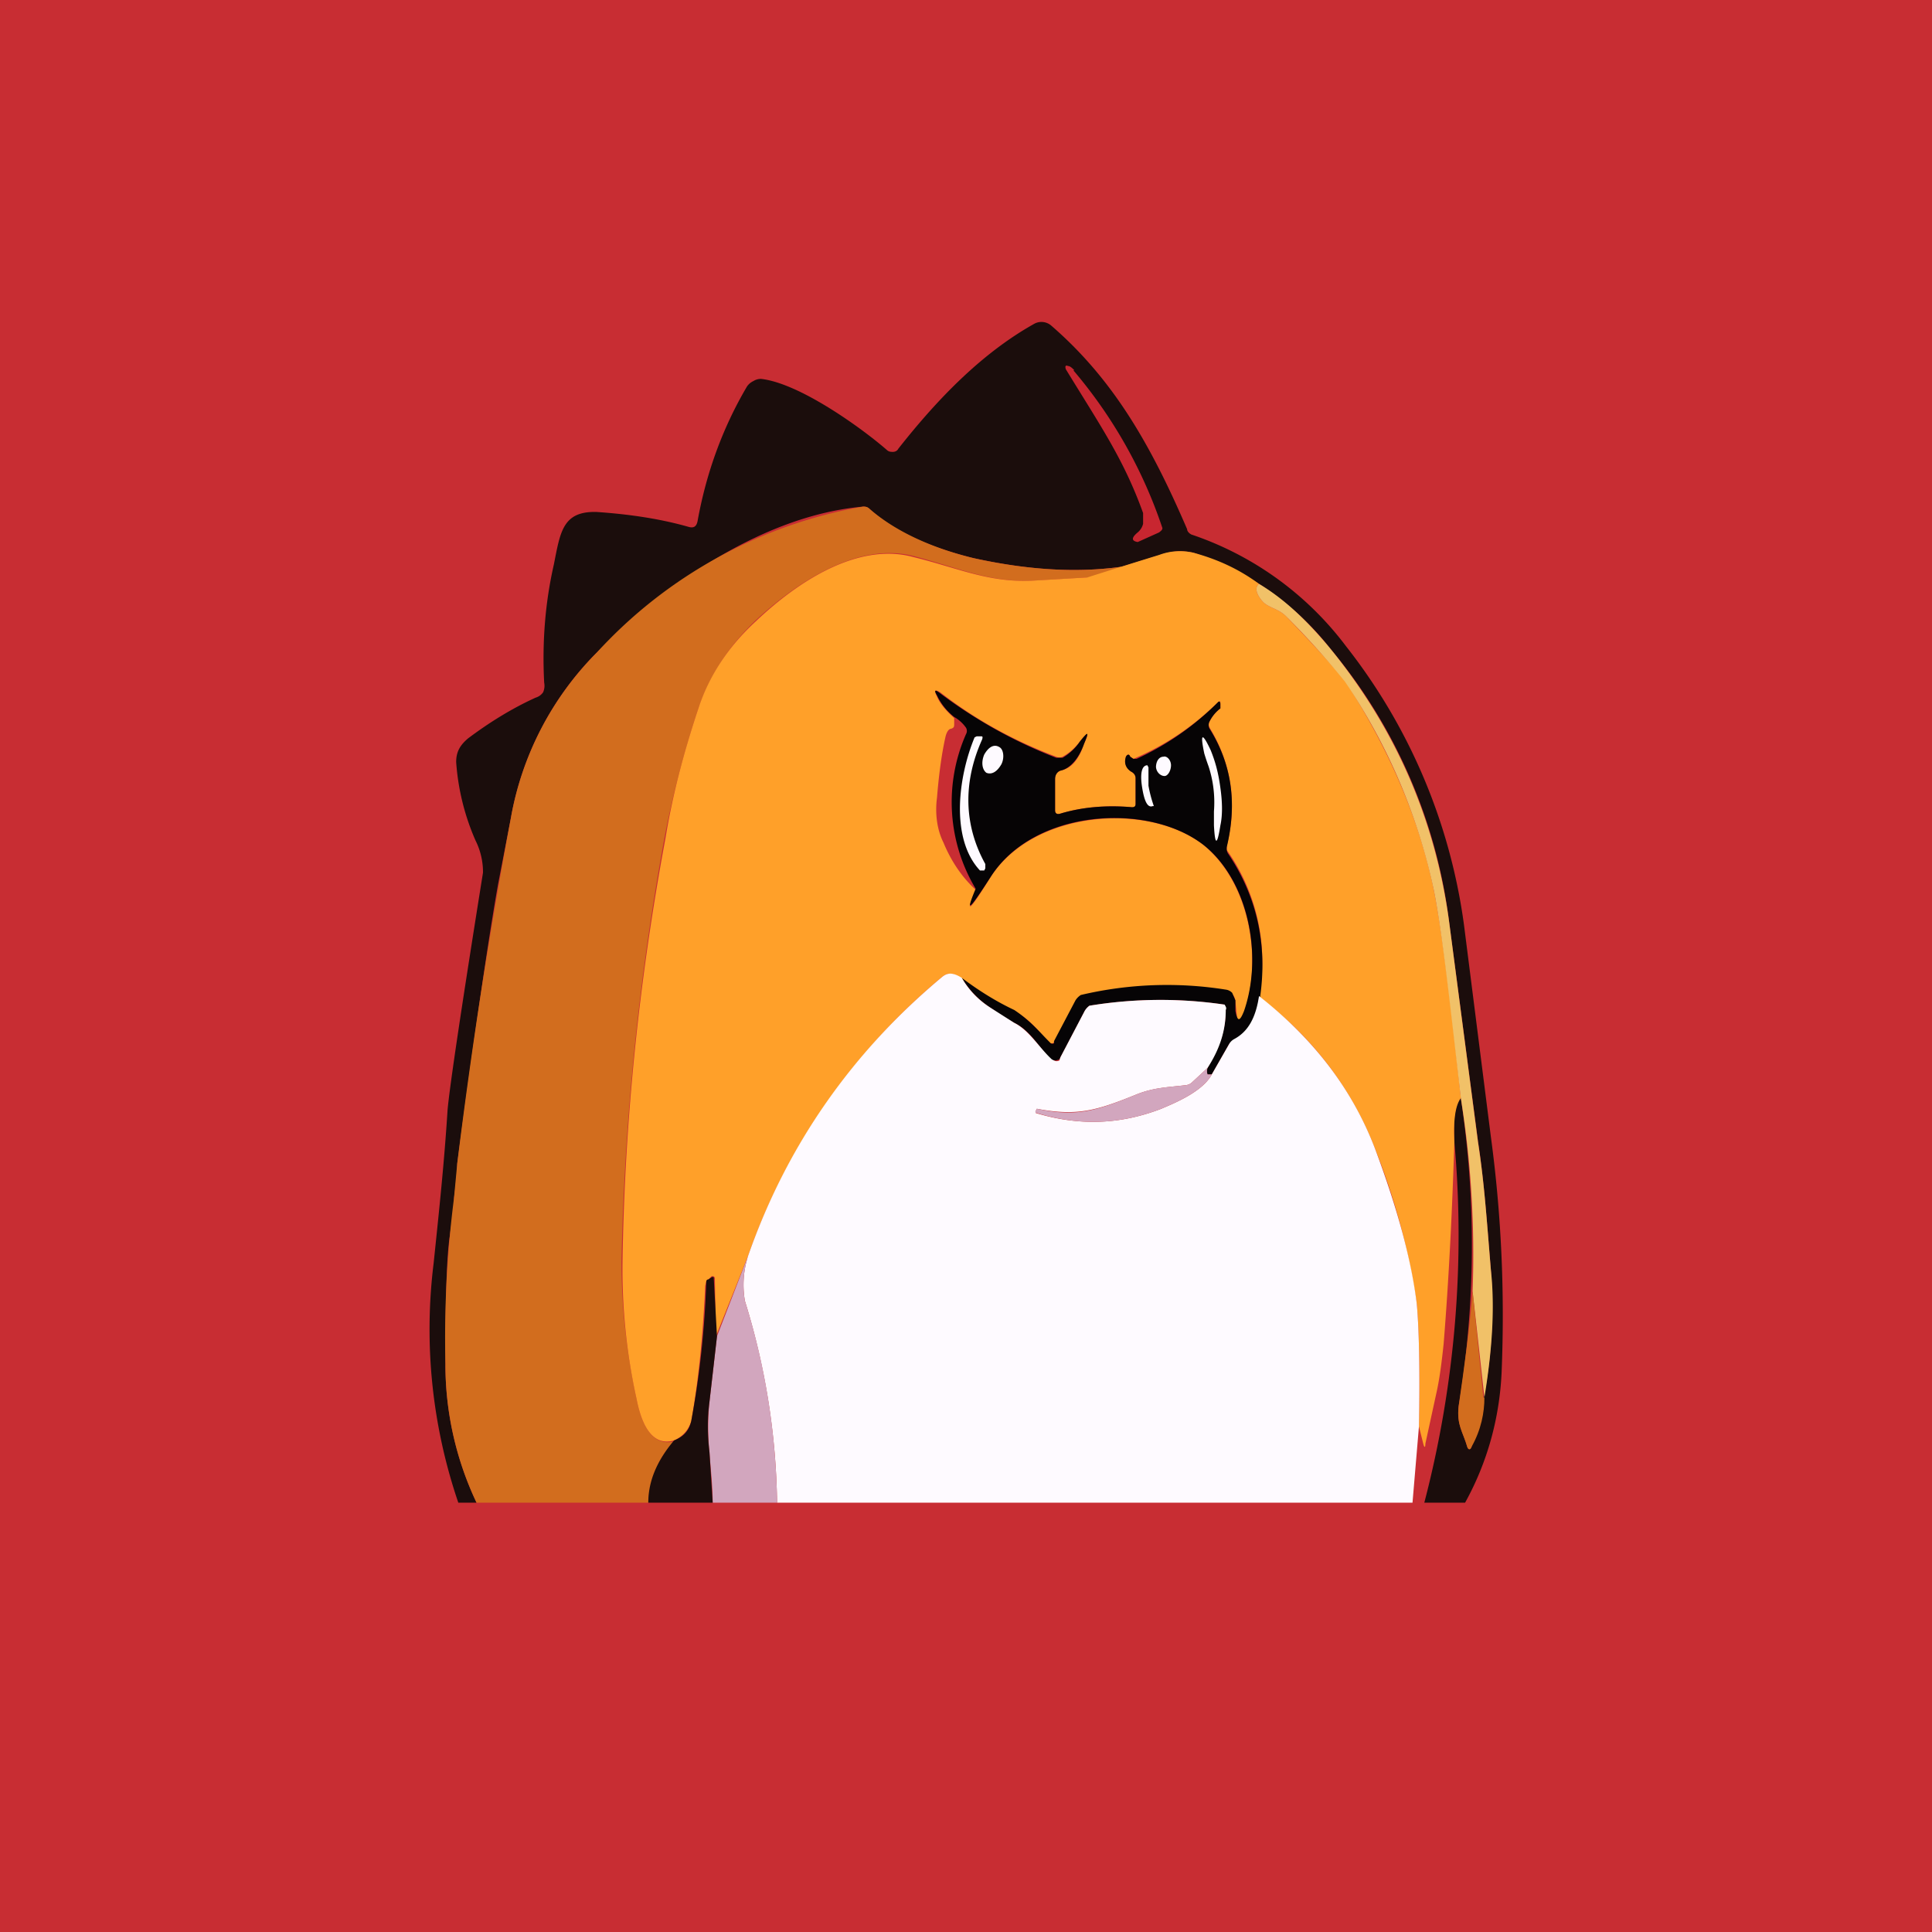 <!-- by TradingView --><svg width="18" height="18" viewBox="0 0 18 18" xmlns="http://www.w3.org/2000/svg"><path fill="#C82D33" d="M0 0h18v18H0z"/><path d="M13.65 14h-.38c.29-1.11.38-2.26.28-3.36-.01-.2 0-.34.06-.41a9.17 9.17 0 0 1-.02 2.87c-.02.17.04.24.08.38.01.03.03.03.04 0a4.46 4.46 0 0 0 .18-1.65c-.04-.48-.06-.8-.12-1.2l-.27-2.05a4.9 4.9 0 0 0-1.1-2.53 2.69 2.69 0 0 0-1.28-.9.55.55 0 0 0-.31.02l-.36.11c-.42.06-.88.03-1.38-.08-.41-.1-.74-.25-.97-.46a.08.08 0 0 0-.06-.02c-.9.08-1.81.69-2.48 1.36a2.9 2.9 0 0 0-.8 1.54l-.12.62c-.08.45-.21 1.32-.38 2.6 0 0 0 .11-.03.32 0 .1-.02.21-.04.36-.03.2-.04.6-.04 1.2 0 .44.1.88.29 1.28h-.17a5 5 0 0 1-.23-2.23c.05-.48.1-.95.13-1.43.02-.22.13-.96.33-2.21a.66.66 0 0 0-.07-.3 2.2 2.2 0 0 1-.18-.73c0-.1.04-.16.11-.22.2-.15.41-.28.63-.38a.13.13 0 0 0 .07-.05.15.15 0 0 0 .01-.09c-.02-.38.01-.75.09-1.1.06-.3.08-.5.4-.49.29.02.58.06.86.14.04.01.07 0 .08-.06.08-.44.23-.86.46-1.25a.15.15 0 0 1 .06-.05.13.13 0 0 1 .07-.02c.36.04.94.46 1.17.66.02.02.04.02.06.02.02 0 .04-.01.05-.03.37-.47.78-.89 1.26-1.16a.14.14 0 0 1 .16.01c.58.5.93 1.11 1.27 1.9 0 .02.02.04.04.05a3 3 0 0 1 1.44 1.04 5.36 5.36 0 0 1 1.1 2.6l.25 1.97c.1.74.13 1.47.1 2.2-.02.42-.13.83-.34 1.21Z" fill="#1B0D0C"/><path d="M10.45 5.28c-.13.06-.24.1-.32.1l-.5.03c-.41.02-.7-.12-1.12-.23-.51-.13-1.07.23-1.47.6-.25.24-.42.5-.53.81-.13.39-.24.8-.32 1.22a24.87 24.87 0 0 0-.4 3.94c0 .44.05.86.14 1.28.06.31.18.44.35.4a.9.9 0 0 0-.24.57h-1.6c-.19-.4-.29-.84-.29-1.29a10.3 10.3 0 0 1 .08-1.55l.03-.32a51.76 51.76 0 0 1 .5-3.22 2.9 2.9 0 0 1 .8-1.54 4.38 4.38 0 0 1 2.48-1.36c.02 0 .04 0 .06.02.23.2.56.36.97.46.5.11.96.14 1.38.08Z" fill="#D26D1E"/><path d="M11.73 5.44c-.04.03-.03.09.03.16.05.06.15.07.22.14.33.34.5.54.55.6.43.67.7 1.32.83 1.96.08.41.16 1.06.25 1.93-.05.07-.07.2-.06.41-.02.63-.05 1.26-.1 1.88-.02.19-.04.34-.07.47l-.1.46c0 .04-.01.04-.02 0l-.04-.16c.01-.54 0-.92-.02-1.14a6.4 6.4 0 0 0-.39-1.45 3.17 3.17 0 0 0-1.08-1.41 1.8 1.8 0 0 0-.3-1.37v-.04c.1-.4.04-.77-.16-1.1a.06.06 0 0 1 0-.06.35.35 0 0 1 .1-.12v-.04c0-.03 0-.03-.02-.02a2.51 2.51 0 0 1-.79.53l-.03-.02c-.01-.03-.03-.02-.04 0-.02.06 0 .1.05.14.02.01.04.03.04.06v.24c0 .03-.02.04-.04.03-.24-.02-.46 0-.66.06-.03.01-.05 0-.05-.03v-.3c0-.03.02-.06.05-.07.1-.02.17-.1.22-.25.05-.11.04-.12-.04-.02a.5.5 0 0 1-.16.14.07.07 0 0 1-.06 0c-.4-.15-.76-.35-1.08-.6-.05-.03-.06-.02-.03.04.02.05.07.12.16.2v.05c0 .03 0 .04-.03.05-.02 0-.04.03-.05.07-.03.13-.06.32-.08.57-.02.15 0 .3.06.42.07.17.17.32.3.44-.1.24-.06.2.14-.12.4-.62 1.46-.7 1.98-.3.42.34.56 1.04.38 1.57-.04.1-.06.1-.07-.01l-.01-.1a.12.12 0 0 0-.03-.07.1.1 0 0 0-.07-.03 3.49 3.49 0 0 0-1.34.05.16.16 0 0 0-.05.05l-.2.38-.01.01h-.03c-.1-.11-.18-.22-.33-.3a4.2 4.2 0 0 1-.5-.3c-.06-.06-.12-.06-.17-.02a5.95 5.95 0 0 0-1.81 2.6l-.3.75-.01-.54a.02.02 0 0 0-.02-.02h-.01l-.03.03-.02.02-.01.04c-.02.45-.06.87-.13 1.26-.02.07-.07.14-.16.18-.17.05-.29-.08-.35-.39a5.6 5.6 0 0 1-.13-1.28c.02-1.3.15-2.6.4-3.94.07-.43.18-.83.31-1.22.1-.3.28-.57.53-.8.4-.38.96-.74 1.47-.6.41.1.7.24 1.11.22l.51-.03a83.35 83.35 0 0 1 .67-.21.55.55 0 0 1 .32-.02c.22.06.42.15.61.29Z" fill="#FFA029"/><path d="M11.73 5.44c.22.13.44.33.67.61.6.74.97 1.58 1.1 2.53l.27 2.06c.06.39.08.71.12 1.19.04.36.01.76-.06 1.19l-.11-.99a9.17 9.17 0 0 0-.11-1.8c-.1-.87-.17-1.52-.25-1.93a5.5 5.5 0 0 0-.83-1.95 7.6 7.6 0 0 0-.55-.61c-.07-.07-.17-.08-.22-.14-.06-.07-.07-.13-.03-.16Z" fill="#F1C168"/><path d="M11.73 9.29c-.02.2-.1.32-.23.4a.12.12 0 0 0-.05.04l-.16.28h-.04a.1.1 0 0 1 0-.06c.1-.17.17-.34.17-.54l-.01-.05a4.09 4.09 0 0 0-1.26.01.16.16 0 0 0-.05.06l-.22.42-.01.02-.03.01H9.8c-.12-.12-.2-.28-.35-.35a2.98 2.98 0 0 1-.22-.14.85.85 0 0 1-.27-.28c.16.12.32.22.49.3.15.1.23.2.33.3l.01.01a.03.03 0 0 0 .03 0V9.7l.2-.38a.16.16 0 0 1 .05-.05 3.49 3.49 0 0 1 1.35-.05.1.1 0 0 1 .06.03l.03.07v.1c.02.1.04.1.08 0 .18-.52.04-1.22-.38-1.55-.52-.4-1.58-.33-1.98.3-.2.31-.24.35-.14.11A1.57 1.57 0 0 1 9 6.84a.06.06 0 0 0 0-.06.34.34 0 0 0-.11-.1.56.56 0 0 1-.16-.2c-.03-.05-.02-.06.03-.02.32.24.67.44 1.08.6h.06a.5.5 0 0 0 .16-.15c.08-.1.09-.1.04.02-.05.14-.13.23-.22.25-.03.01-.05.04-.05.08v.29c0 .03.02.04.05.03.2-.06.42-.08.66-.06.02 0 .04 0 .04-.03v-.24c0-.03-.02-.05-.04-.06-.05-.03-.07-.08-.05-.14.01-.02.03-.03.04 0l.03.02h.03c.28-.13.53-.3.76-.53.01-.01.02 0 .02.02v.04a.35.35 0 0 0-.1.12.07.07 0 0 0 0 .07c.2.32.26.68.16 1.1a.09.09 0 0 0 .01.06c.27.4.37.85.3 1.34Z" fill="#060405"/><path d="M8.96 9.11c.07.12.16.21.27.28l.22.14c.14.07.23.23.35.34l.02.01a.05.05 0 0 0 .05 0l.01-.03.22-.42a.16.16 0 0 1 .05-.06 4.08 4.08 0 0 1 1.26-.01c.01.02.02.03.01.05 0 .2-.06.37-.17.54l-.14.13a.1.1 0 0 1-.06.03c-.16.02-.3.02-.47.09-.37.15-.55.2-.92.13l-.01.02v.02c.4.12.78.11 1.17-.04.09-.04.38-.15.47-.32l.16-.28a.12.12 0 0 1 .05-.05c.13-.07.2-.2.23-.4.51.4.87.87 1.08 1.42.21.56.34 1.04.39 1.45.02.22.03.6.02 1.14l-.06.71H7.24a6.64 6.64 0 0 0-.3-1.88.88.88 0 0 1 .03-.42c.36-1.03.97-1.9 1.81-2.6.05-.04.1-.04.18.01Z" fill="#FEFAFF"/><path d="M11.25 9.95a.1.1 0 0 0 0 .06h.04c-.09.17-.38.28-.47.32-.39.15-.77.16-1.16.04-.01 0-.02-.01-.01-.02l.01-.02c.37.08.55.02.92-.13.17-.07.3-.07.47-.09a.1.1 0 0 0 .06-.03l.14-.13ZM6.97 11.7a.88.88 0 0 0-.03.42c.19.6.29 1.23.3 1.88h-.6c0-.16-.02-.32-.03-.47a2.3 2.3 0 0 1 0-.47l.07-.61.29-.75Z" fill="#D2A6BE"/><path d="m6.68 12.45-.07.61c-.02.15-.02.3 0 .47l.03.47h-.6c0-.2.08-.39.24-.58.1-.04.14-.1.16-.18a8.62 8.62 0 0 0 .14-1.3s0-.02.02-.02l.03-.02a.02.02 0 0 1 .02 0v.01l.03.54Z" fill="#1B0D0C"/><path d="M13.83 13.02c0 .14-.03.3-.12.46-.01.03-.03.03-.04 0-.04-.14-.1-.2-.08-.38.05-.35.1-.7.13-1.07l.1.99Z" fill="#D26D1E"/><path d="M10 3.45a4.44 4.44 0 0 1 .83 1.47c0 .02-.02.03-.03.04l-.2.09c-.06-.01-.06-.04 0-.09a.15.15 0 0 0 .05-.08v-.1c-.18-.5-.39-.8-.72-1.34-.01-.03 0-.04.02-.03.02 0 .04.02.06.04Z" fill="#C82630"/><path d="M9.15 6.89c-.18.4-.17.8.03 1.16v.04l-.01.02h-.04c-.28-.3-.2-.88-.05-1.24l.02-.01h.04c.01 0 .02 0 .01.03ZM11.37 7.34c.02.14.02.26 0 .35-.03.19-.05.19-.06 0v-.13a1.08 1.08 0 0 0-.05-.42 2.24 2.24 0 0 1-.04-.12c-.04-.19-.02-.2.06-.03.04.1.07.2.09.35Z" fill="#FEFAFF"/><path d="M9.17 7.03c-.03.07-.02.14.02.17.05.02.1-.01.14-.08.03-.06.02-.14-.02-.16-.05-.03-.1 0-.14.07ZM10.77 7.14c0 .05.04.09.08.09.03 0 .06-.05.06-.1s-.04-.09-.07-.08c-.04 0-.07.04-.07.1ZM10.7 7.32a1.2 1.2 0 0 0 .05.19h-.01c-.05.02-.08-.05-.1-.18-.02-.13 0-.2.05-.2l.01.02v.17Z" fill="#FEFAFF"/></svg>